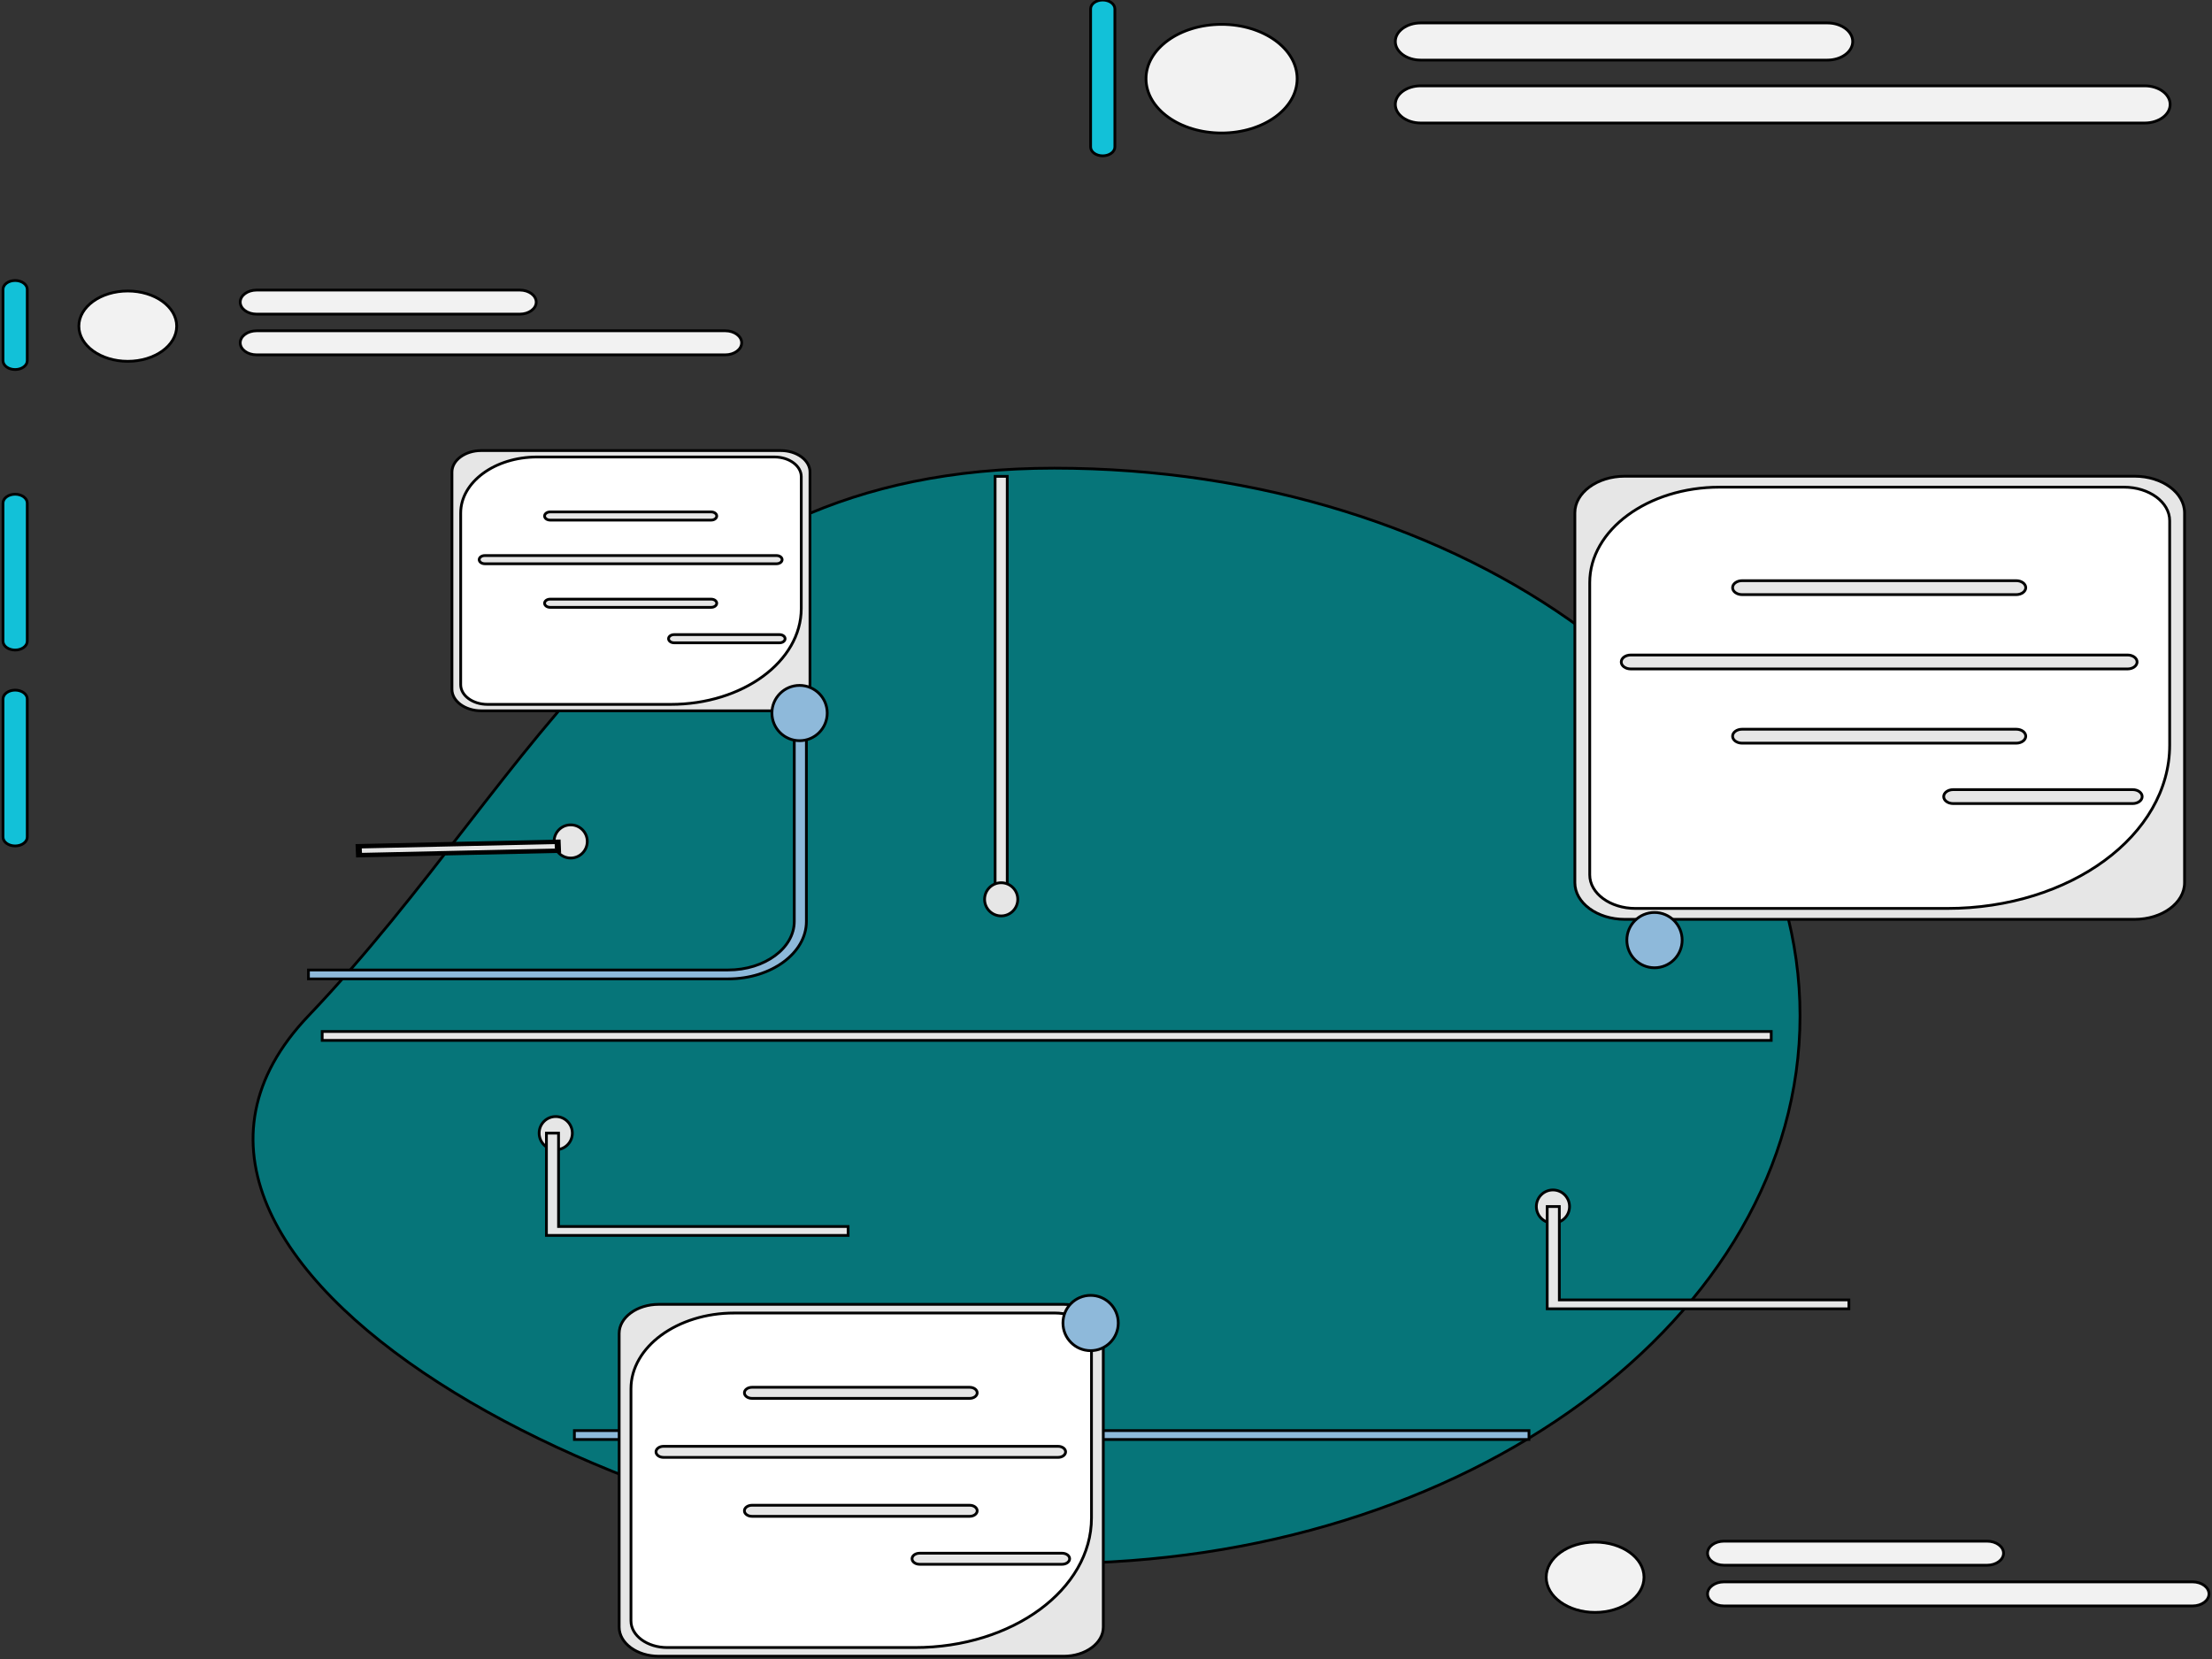 <svg width="800" height="600" xmlns="http://www.w3.org/2000/svg">

  <rect width="100%" height="100%" fill="#333333" stroke="none"/>

  <g>
    <title>Layer 1</title>
    <g stroke="null">
      <path stroke="null" fill="#067579"
        d="m381.277,169.32c148.965,0 269.725,88.674 269.725,198.059s-120.76,198.059 -269.725,198.059s-355.127,-108.451 -269.725,-198.059s120.76,-198.059 269.725,-198.059z" />
      <path stroke="null" fill="#12c1d8"
        d="m742.284,178.742c-2.419,0 -4.386,1.444 -4.386,3.22l0,103.055c0,1.776 1.967,3.22 4.386,3.22s4.386,-1.444 4.386,-3.22l0,-103.055c0,-1.776 -1.967,-3.22 -4.386,-3.22z" />
      <path stroke="null" fill="#12c1d8"
        d="m5.474,101.45c-2.419,0 -4.386,1.444 -4.386,3.22l0,25.764c0,1.776 1.967,3.22 4.386,3.22s4.386,-1.444 4.386,-3.22l0,-25.764c0,-1.776 -1.967,-3.22 -4.386,-3.22z" />
      <path stroke="null" fill="#12c1d8"
        d="m5.474,178.742c-2.419,0 -4.386,1.444 -4.386,3.22l0,49.917c0,1.776 1.967,3.22 4.386,3.22s4.386,-1.444 4.386,-3.22l0,-49.917c0,-1.776 -1.967,-3.22 -4.386,-3.22z" />
      <path stroke="null" fill="#12c1d8"
        d="m5.474,249.592c-2.419,0 -4.386,1.444 -4.386,3.22l0,49.917c0,1.776 1.967,3.22 4.386,3.22s4.386,-1.444 4.386,-3.22l0,-49.917c0,-1.776 -1.967,-3.22 -4.386,-3.22z" />
      <path stroke="null" fill="#12c1d8"
        d="m398.82,0.006c-2.419,0 -4.386,1.444 -4.386,3.22l0,49.917c0,1.776 1.967,3.22 4.386,3.22s4.386,-1.444 4.386,-3.22l0,-49.917c0,-1.776 -1.967,-3.22 -4.386,-3.22z" />
      <path stroke="null" fill="#8eb9da"
        d="m263.345,354.028l-151.793,0l0,-3.22l151.793,0c13.186,0 23.914,-7.878 23.914,-17.562l0,-75.363l4.386,0l0,75.363c0,11.459 -12.695,20.782 -28.3,20.782l0,0z" />
      <rect stroke="null" fill="#8eb9da" height="3.22" width="345.24" y="517.394" x="207.74" />
      <g stroke="null">
        <path stroke="null" fill="#e6e6e6"
          d="m772.023,332.494l-184.404,0c-9.952,0 -18.047,-5.945 -18.047,-13.252l0,-133.756c0,-7.307 8.096,-13.252 18.047,-13.252l184.404,0c9.952,0 18.047,5.945 18.047,13.252l0,133.756c0,7.307 -8.096,13.252 -18.047,13.252z" />
        <path stroke="null" fill="#fff"
          d="m621.961,176.182c-25.964,0 -47.012,15.456 -47.012,34.521l0,105.701c0,6.706 7.403,12.142 16.535,12.142l112.758,0c44.432,0 80.451,-26.449 80.451,-59.075l0,-81.146c0,-6.706 -7.403,-12.142 -16.535,-12.142l-146.197,0l0,0l0,-0z" />
        <g stroke="null">
          <path stroke="null" fill="#e6e6e6"
            d="m729.209,215.052l-99.164,0c-1.892,0 -3.431,-1.13 -3.431,-2.52s1.539,-2.519 3.431,-2.519l99.164,0c1.892,0 3.431,1.13 3.431,2.519s-1.539,2.52 -3.431,2.52z" />
          <path stroke="null" fill="#e6e6e6"
            d="m729.209,268.775l-99.164,0c-1.892,0 -3.431,-1.13 -3.431,-2.52s1.539,-2.519 3.431,-2.519l99.164,0c1.892,0 3.431,1.13 3.431,2.519s-1.539,2.52 -3.431,2.52z" />
          <path stroke="null" fill="#e6e6e6"
            d="m769.478,241.931l-179.7,0c-1.892,0 -3.431,-1.13 -3.431,-2.52s1.539,-2.519 3.431,-2.519l179.7,0c1.892,0 3.431,1.13 3.431,2.519s-1.539,2.52 -3.431,2.52z" />
        </g>
        <path stroke="null" fill="#e6e6e6"
          d="m771.312,290.619l-64.917,0c-1.892,0 -3.431,-1.13 -3.431,-2.52s1.539,-2.519 3.431,-2.519l64.917,0c1.892,0 3.431,1.13 3.431,2.519s-1.539,2.52 -3.431,2.52z" />
      </g>
      <g stroke="null">
        <path stroke="null" fill="#e6e6e6"
          d="m384.689,598.994l-146.429,0c-7.902,0 -14.331,-4.721 -14.331,-10.523l0,-106.211c0,-5.803 6.429,-10.523 14.331,-10.523l146.429,0c7.902,0 14.331,4.721 14.331,10.523l0,106.211c0,5.803 -6.429,10.523 -14.331,10.523l-0,0l-0,0z" />
        <path stroke="null" fill="#fff"
          d="m265.53,474.872c-20.617,0 -37.331,12.273 -37.331,27.412l0,83.933c0,5.325 5.878,9.641 13.13,9.641l89.537,0c35.282,0 63.884,-21.002 63.884,-46.91l0,-64.436c0,-5.325 -5.878,-9.641 -13.13,-9.641l-116.09,0l0,-0l-0,0z" />
        <g stroke="null">
          <path stroke="null" fill="#e6e6e6"
            d="m350.692,505.738l-78.743,0c-1.502,0 -2.725,-0.898 -2.725,-2.001s1.222,-2 2.725,-2l78.743,0c1.502,0 2.724,0.897 2.724,2s-1.222,2.001 -2.724,2.001z" />
          <path stroke="null" fill="#e6e6e6"
            d="m350.692,548.398l-78.743,0c-1.502,0 -2.725,-0.898 -2.725,-2.001s1.222,-2 2.725,-2l78.743,0c1.502,0 2.724,0.897 2.724,2s-1.222,2.001 -2.724,2.001z" />
          <path stroke="null" fill="#e6e6e6"
            d="m382.668,527.082l-142.694,0c-1.502,0 -2.725,-0.898 -2.725,-2.001s1.222,-2 2.725,-2l142.694,0c1.502,0 2.724,0.897 2.724,2s-1.222,2.001 -2.724,2.001z" />
        </g>
        <path stroke="null" fill="#e6e6e6"
          d="m384.125,565.743l-51.549,0c-1.502,0 -2.725,-0.898 -2.725,-2.001s1.222,-2 2.725,-2l51.549,0c1.502,0 2.724,0.897 2.724,2s-1.222,2.001 -2.724,2.001z" />
      </g>
      <g stroke="null">
        <path stroke="null" fill="#e6e6e6"
          d="m282.344,257.07l-108.291,0c-5.844,0 -10.598,-3.491 -10.598,-7.782l0,-78.548c0,-4.291 4.754,-7.782 10.598,-7.782l108.291,0c5.844,0 10.598,3.491 10.598,7.782l0,78.548c0,4.291 -4.754,7.782 -10.598,7.782l-0,0l0,0z" />
        <path stroke="null" fill="#fff"
          d="m194.221,165.276c-15.247,0 -27.608,9.076 -27.608,20.272l0,62.072c0,3.938 4.347,7.13 9.71,7.13l66.217,0c26.093,0 47.245,-15.532 47.245,-34.692l0,-47.653c0,-3.938 -4.347,-7.13 -9.71,-7.13l-85.854,0l0,-0l0,-0z" />
        <g stroke="null">
          <path stroke="null" fill="#e6e6e6"
            d="m257.202,188.103l-58.234,0c-1.111,0 -2.015,-0.664 -2.015,-1.48s0.904,-1.479 2.015,-1.479l58.234,0c1.111,0 2.015,0.663 2.015,1.479s-0.904,1.48 -2.015,1.48z" />
          <path stroke="null" fill="#e6e6e6"
            d="m257.202,219.651l-58.234,0c-1.111,0 -2.015,-0.664 -2.015,-1.48s0.904,-1.479 2.015,-1.479l58.234,0c1.111,0 2.015,0.663 2.015,1.479s-0.904,1.48 -2.015,1.48z" />
          <path stroke="null" fill="#e6e6e6"
            d="m280.85,203.887l-105.529,0c-1.111,0 -2.015,-0.664 -2.015,-1.48s0.904,-1.479 2.015,-1.479l105.529,0c1.111,0 2.015,0.663 2.015,1.479s-0.904,1.48 -2.015,1.48z" />
        </g>
        <path stroke="null" fill="#e6e6e6"
          d="m281.927,232.479l-38.123,0c-1.111,0 -2.015,-0.664 -2.015,-1.48s0.904,-1.479 2.015,-1.479l38.123,0c1.111,0 2.015,0.663 2.015,1.479s-0.904,1.48 -2.015,1.48z" />
      </g>
      <circle stroke="null" fill="#8eb9da" r="10" cy="340.004" cx="598.373" />
      <circle stroke="null" fill="#8eb9da" r="10" cy="257.882" cx="289.176" />
      <circle stroke="null" fill="#8eb9da" r="10" cy="478.485" cx="394.434" />
      <g stroke="null">
        <ellipse stroke="null" fill="#f2f2f2" ry="19.646" rx="27.331" cy="28.459" cx="441.803" />
        <path stroke="null" fill="#f2f2f2"
          d="m660.901,21.738l-147.11,0c-5.047,0 -9.153,-3.015 -9.153,-6.721s4.106,-6.721 9.153,-6.721l147.11,0c5.047,0 9.153,3.015 9.153,6.721s-4.106,6.721 -9.153,6.721z" />
        <path stroke="null" fill="#f2f2f2"
          d="m775.706,44.486l-261.915,0c-5.047,0 -9.153,-3.015 -9.153,-6.721s4.106,-6.721 9.153,-6.721l261.915,0c5.047,0 9.153,3.015 9.153,6.721s-4.106,6.721 -9.153,6.721z" />
      </g>
      <g stroke="null">
        <ellipse stroke="null" fill="#f2f2f2" ry="12.715" rx="17.688" cy="117.959" cx="46.212" />
        <path stroke="null" fill="#f2f2f2"
          d="m188.009,113.61l-95.207,0c-3.266,0 -5.924,-1.951 -5.924,-4.35s2.657,-4.35 5.924,-4.35l95.207,0c3.266,0 5.924,1.951 5.924,4.35s-2.657,4.35 -5.924,4.35l-0,0z" />
        <path stroke="null" fill="#f2f2f2"
          d="m262.309,128.332l-169.507,0c-3.266,0 -5.924,-1.951 -5.924,-4.35s2.657,-4.35 5.924,-4.35l169.507,0c3.266,0 5.924,1.951 5.924,4.35s-2.657,4.35 -5.924,4.35z" />
      </g>
      <g stroke="null">
        <ellipse stroke="null" fill="#f2f2f2" ry="12.715" rx="17.688" cy="570.435" cx="576.891" />
        <path stroke="null" fill="#f2f2f2"
          d="m718.688,566.085l-95.207,0c-3.266,0 -5.924,-1.951 -5.924,-4.35s2.657,-4.35 5.924,-4.35l95.207,0c3.266,0 5.924,1.951 5.924,4.35s-2.657,4.35 -5.924,4.35z" />
        <path stroke="null" fill="#f2f2f2"
          d="m792.988,580.808l-169.507,0c-3.266,0 -5.924,-1.951 -5.924,-4.35s2.657,-4.35 5.924,-4.35l169.507,0c3.266,0 5.924,1.951 5.924,4.35s-2.657,4.35 -5.924,4.35z" />
      </g>
      <rect stroke="null" fill="#e6e6e6" height="152.972" width="4.386" y="172.282" x="359.896" />
      <circle stroke="null" fill="#e6e6e6" r="6" cy="325.255" cx="362.089" />
      <circle stroke="null" fill="#e6e6e6" r="6" cy="436.361" cx="561.642" />
      <circle stroke="null" fill="#e6e6e6" r="6" cy="304.322" cx="206.394" />
      <rect stroke="null" fill="#e6e6e6" transform="matrix(2.192 -0.049 0.066 1.609 -496.855 -168.715)"
        height="2.001" width="32.828" y="303.5" x="276.704" />
      <polygon stroke="null" fill="#e6e6e6"
        points="668.679,473.347 559.57,473.347 559.57,436.361 563.956,436.361 563.956,470.127 668.679,470.127 668.679,473.347 " />
      <circle stroke="null" fill="#e6e6e6" r="6" cy="409.816" cx="200.993" />
      <polygon stroke="null" fill="#e6e6e6"
        points="306.731,446.803 197.622,446.803 197.622,409.816 202.008,409.816 202.008,443.583 306.731,443.583 306.731,446.803 " />
      <rect stroke="null" fill="#e6e6e6" height="3.22" width="524.062" y="373.054" x="116.524" />
    </g>
  </g>
</svg>
